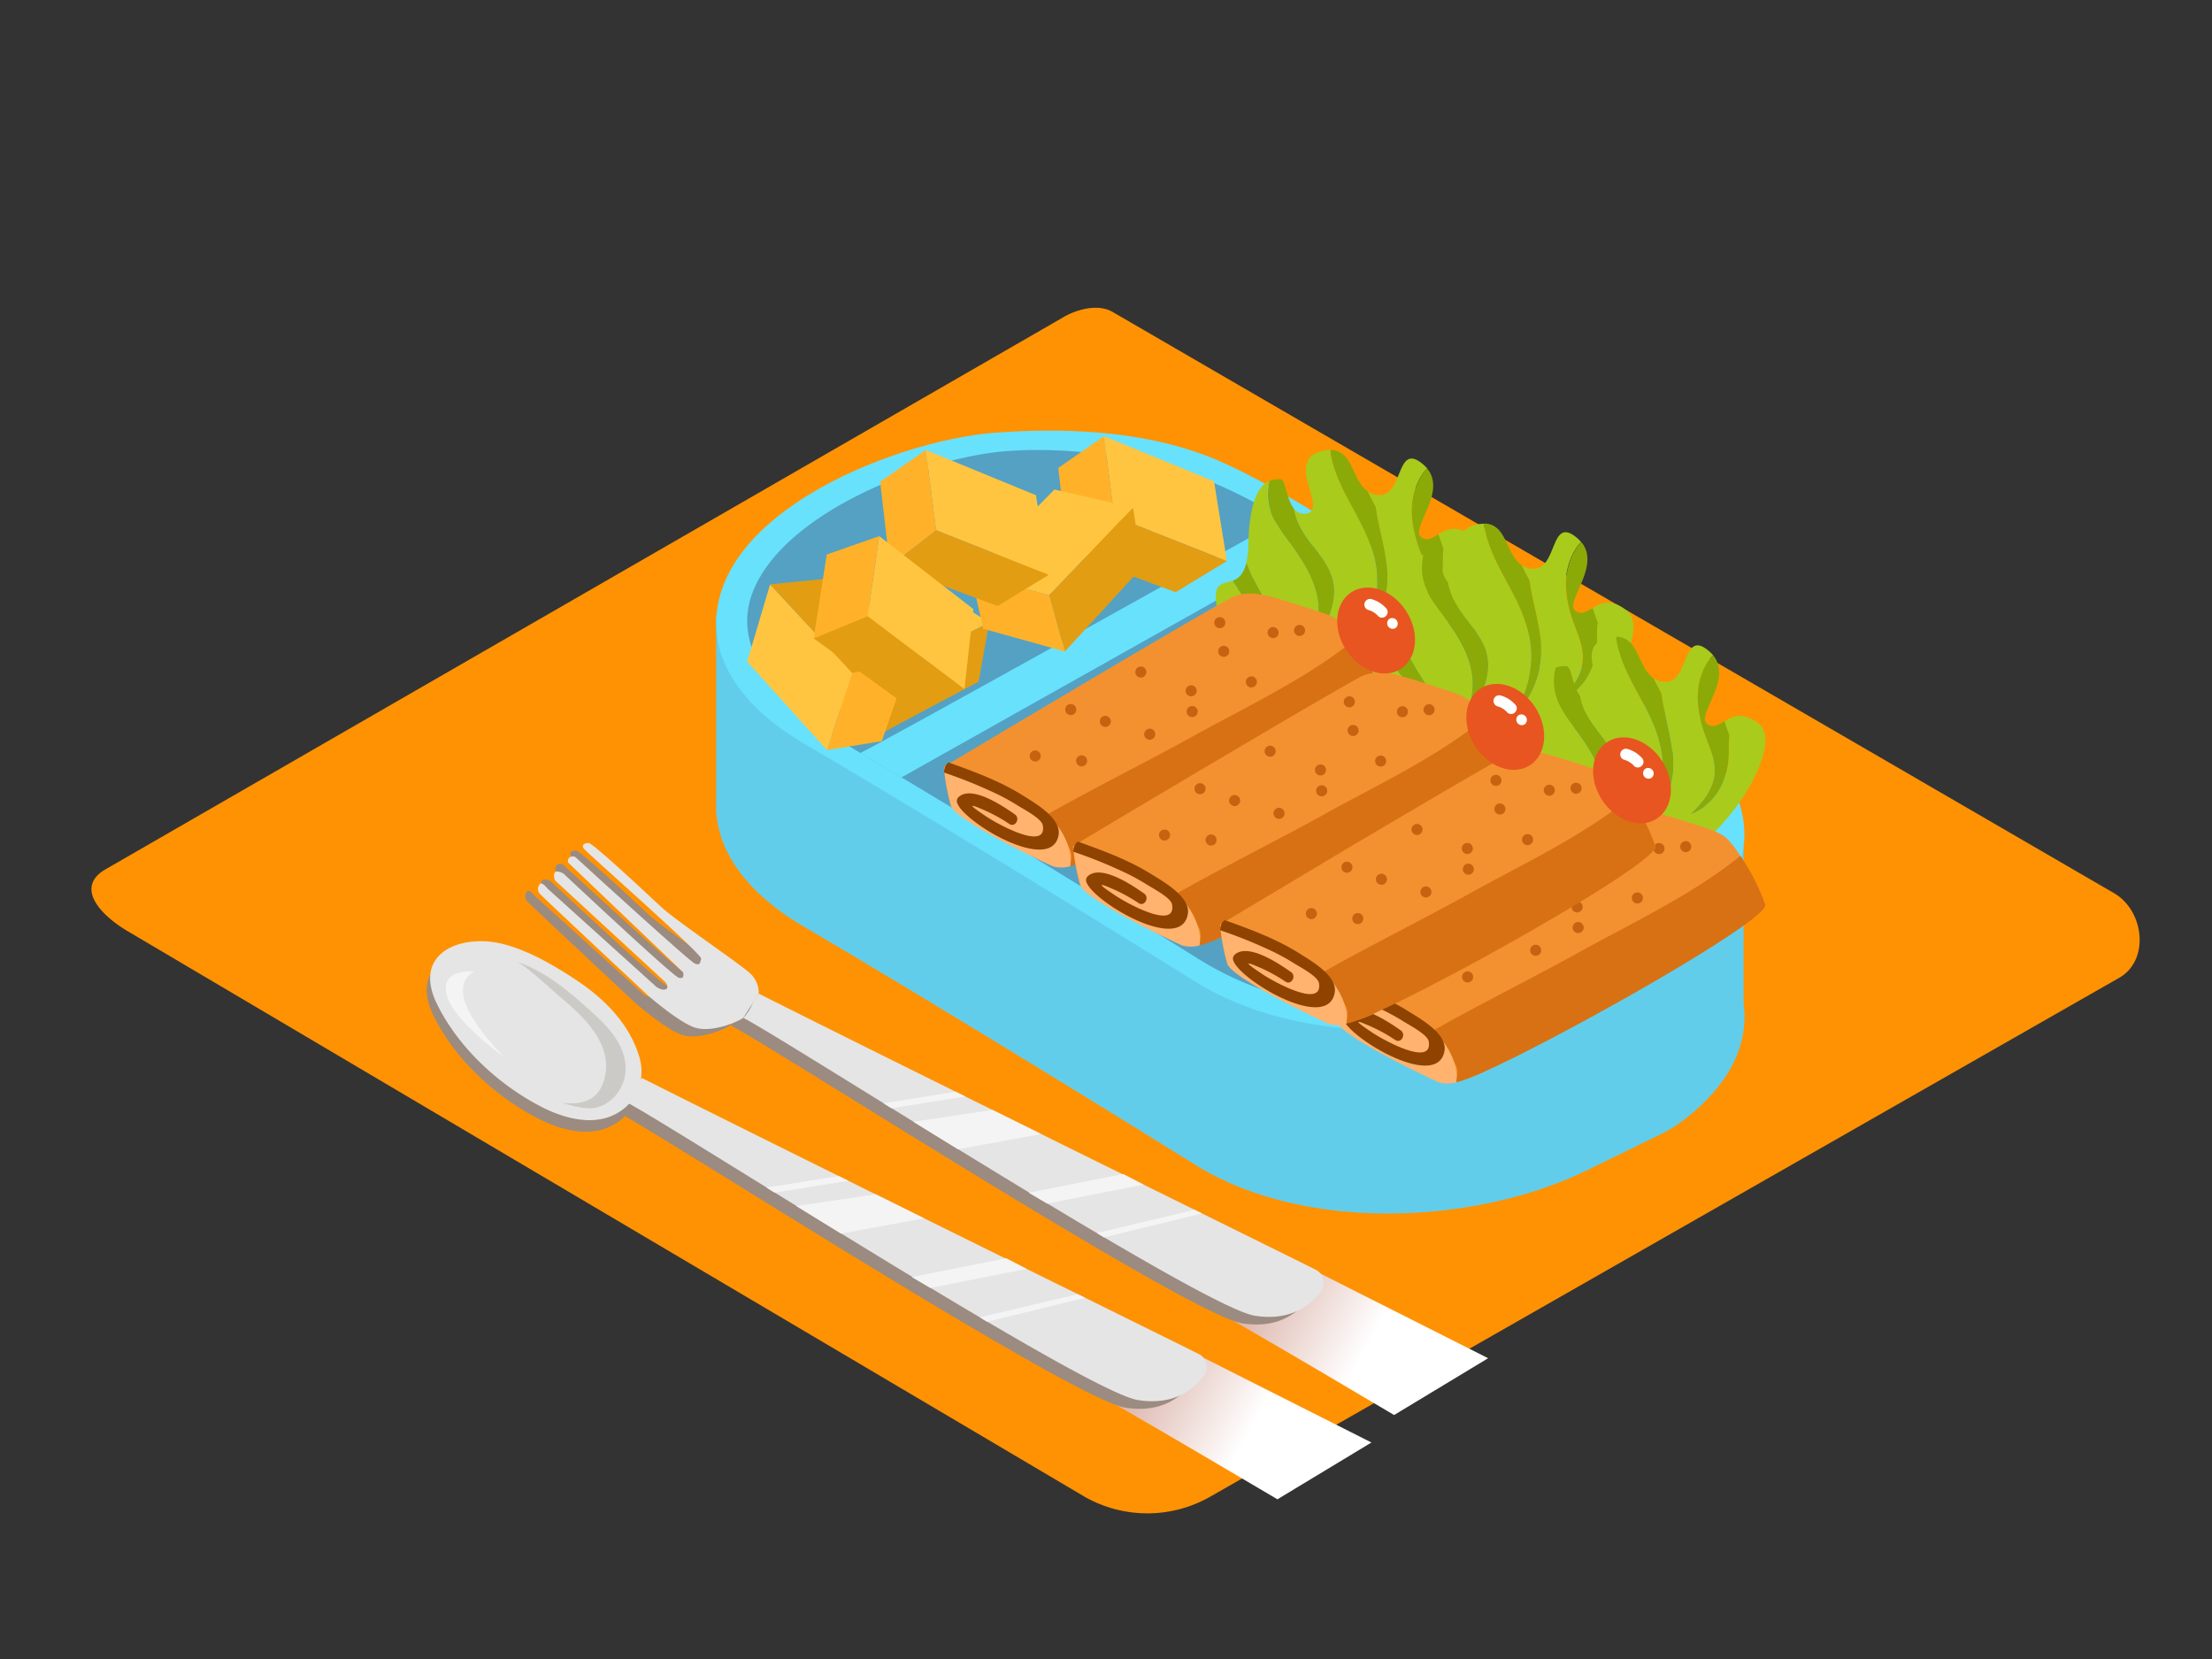 <svg xmlns="http://www.w3.org/2000/svg" xmlns:xlink="http://www.w3.org/1999/xlink" viewBox="0 0 400 300"><rect x="0" y="0" width="400" height="300" fill="#333333" stroke="none"/><defs><linearGradient id="linear-gradient" x1="315.86" y1="229.58" x2="291.07" y2="243.33" gradientTransform="matrix(-1, 0, 0, 1, 538.37, 0)" gradientUnits="userSpaceOnUse"><stop offset="0" stop-color="#d4a397"/><stop offset="1" stop-color="#fff"/></linearGradient><linearGradient id="linear-gradient-2" x1="337" y1="244.83" x2="312.22" y2="258.58" xlink:href="#linear-gradient"/></defs><title>PP</title><g style="isolation:isolate"><g id="Layer_2" data-name="Layer 2"><path d="M196.24,270.72,23.74,168.77c-5.49-3.08-10.2-8.15-4.85-11.46L192,57.53c2.6-1.61,6.54-2.66,9.18-1.13L382.27,161.5c5.49,3.19,6.48,12.1,1,15.29L219,270.56A22.94,22.94,0,0,1,196.24,270.72Z" fill="#ff9203"/><path d="M192.1,221.67l21-4.32,56,28.26-17,10.27C235.25,245.88,209.53,230.74,192.1,221.67Z" fill="url(#linear-gradient)" style="mix-blend-mode:multiply"/><path d="M134.92,181.05c30.46,15.32,92.53,45.81,100.69,49.91a2.64,2.64,0,0,1,1,3.92c-1.81,2.43-5.45,5.47-12,4.41-9.69-1.56-84.58-49.81-92.46-53.85C133.76,183.72,133.46,183,134.92,181.05Z" fill="#9b8b81"/><path d="M134.92,181.05a4.82,4.82,0,0,0-1.55-3.66c-1.73-1.65-13.44-9.54-16.13-12.05s-12.31-11.53-13.09-11.53-1.3.35-.87,1,21.5,19.16,21.24,19.94-.17,1.21-1.13.87-21.68-19.34-21.68-19.34-1.39-.43-1.3,1l20.81,19.86s.43,1.39-.78,1-20.81-18.73-20.81-18.73-1.13-.69-1.56-.26,0,1.47,0,1.47L118,178.95s.78,1,.09,1.3-1.7-.43-1.7-.43L96.69,162s-1-1.3-1.39-.78a1.32,1.32,0,0,0,0,1.73c.43.52,19.65,18.47,19.65,18.47s5.5,4.77,8.36,5.72,7.33-.79,8.78-1.74" fill="#9b8b81"/><path d="M137.2,179.68c30.46,15.32,92.53,45.81,100.69,49.91a2.64,2.64,0,0,1,1,3.92c-1.81,2.43-5.45,5.47-12,4.41-9.69-1.56-84.58-49.81-92.46-53.85C136,182.34,135.74,181.59,137.2,179.68Z" fill="#e5e5e5"/><path d="M137.2,179.68a4.82,4.82,0,0,0-1.55-3.66c-1.73-1.65-13.44-9.54-16.13-12.05s-12.31-11.53-13.09-11.53-1.3.35-.87,1,21.5,19.16,21.24,19.94-.17,1.21-1.13.87S104,154.94,104,154.94s-1.39-.43-1.3,1l20.81,19.86s.43,1.39-.78,1S101.93,158,101.93,158s-1.13-.69-1.56-.26,0,1.47,0,1.47l19.94,18.38s.78,1,.09,1.3-1.7-.43-1.7-.43L99,160.67s-1-1.3-1.39-.78a1.32,1.32,0,0,0,0,1.73c.43.52,19.65,18.47,19.65,18.47s5.5,4.77,8.36,5.72,7.33-.79,8.78-1.74" fill="#e5e5e5"/><polygon points="179.49 200.72 165.13 202.84 173.24 207.83 188.26 205.06 179.49 200.72" fill="#f4f4f4"/><polygon points="174.56 198.28 161.2 200.41 159.74 199.51 172.83 197.42 174.56 198.28" fill="#f4f4f4"/><polygon points="203.11 212.3 186.02 215.68 189.36 217.65 206.79 214.21 203.11 212.3" fill="#f4f4f4"/><polygon points="216.03 218.77 198.34 222.97 199.62 223.76 217.37 219.43 216.03 218.77" fill="#f4f4f4"/><path d="M315.29,181.57V153.3l-49.35-11.24c-3-1.71-6.07-3.39-9.13-5-11.9-6.39-22.92-14.39-35.21-20.06-12.61-5.82-27.66-6.61-41.41-5.63a79.66,79.66,0,0,0-23.28,5.89L129.51,111v36.18h.06c.67,8.64,7.69,15.61,15.56,20.24,26.82,15.76,63.23,38.36,71.1,43.26,19.71,12.26,50.61,10.74,70.62,1l13.89-6.79a18.43,18.43,0,0,0,2-1.15C306.42,201.27,316.87,193.31,315.29,181.57Z" fill="#68e1fd"/><path d="M315.29,181.57V153.3l-49.35-11.24c-3-1.71-6.07-3.39-9.13-5-11.9-6.39-22.92-14.39-35.21-20.06-12.61-5.82-27.66-6.61-41.41-5.63a79.66,79.66,0,0,0-23.28,5.89L129.51,111v36.18h.06c.67,8.64,7.69,15.61,15.56,20.24,26.82,15.76,63.23,38.36,71.1,43.26,19.71,12.26,50.61,10.74,70.62,1l13.89-6.79a18.43,18.43,0,0,0,2-1.15C306.42,201.27,316.87,193.31,315.29,181.57Z" fill="#3c537c" opacity="0.14"/><path d="M303.69,131c-15.59-9-31-18.57-46.88-27.08-11.9-6.39-22.92-14.39-35.21-20.06-12.61-5.82-27.66-6.61-41.41-5.63-15.77,1.12-43.52,11.46-49.48,27.91-4.47,12.34,4.26,22.19,14.42,28.16,26.82,15.76,63.23,38.36,71.1,43.26,19.71,12.26,50.61,10.74,70.62,1l13.89-6.79a18.44,18.44,0,0,0,2-1.15c4.94-3.24,22.28-16.62,5.64-35.73A18.62,18.62,0,0,0,303.69,131Z" fill="#68e1fd"/><path d="M296.3,131.14c-14.17-8.21-28.2-16.88-42.61-24.61-10.82-5.8-20.83-13.08-32-18.23-11.47-5.29-26.91-7.63-39.41-6.74-14.34,1-40.87,10.91-46.29,25.86-4.07,11.21,7,21.3,16.19,26.72,24.38,14.32,57.47,34.87,64.63,39.32,16.42,10.22,36.9,11.53,55.32,6.73,13.13-3.42,34-11,36.64-26.63,1.12-6.62-2-12.84-6.27-17.72A33.3,33.3,0,0,0,296.3,131.14Z" fill="#3c537c" opacity="0.45"/><path d="M155.57,136.14c.34.2,78-43.16,78-43.16l7,4L163,140.59Z" fill="#68e1fd"/><path d="M260.9,102.13c0,5.27-2.28,9.41-6.78,11.28,1.81-1.82,3.55-3.89,4.08-6.37.69-3.21-1-6.06-1.94-9-1.35-4.38-1.54-8.84,1.22-12.69a2.14,2.14,0,0,1,.63-.59,5.76,5.76,0,0,0-.72-.75c-5.18-4.48-3.39,6.36-8.52,5.48a3.93,3.93,0,0,1-1.58-.63c.47,1,1,1.9,1.45,2.85.46,3.31,1.46,6.54,1.93,10a16.66,16.66,0,0,1-5.24,14.85A19,19,0,0,0,248,99.08c-1.93-6-6.2-10.72-7.36-17a2.11,2.11,0,0,1,0-.71,6.27,6.27,0,0,0-1.69.21c-6.67,1.69,1.18,10.5-2.6,11.26A2.23,2.23,0,0,1,234,92a12,12,0,0,0,.41,1.63c1.3,3.82,4.58,6.3,6.12,9.91,2.33,5.45-1.86,10.11-2.75,15.33-.51-2.94.7-5.53.69-8.62,0-4.09-2.11-7.77-4.42-11-1.92-2.69-4.25-5.25-4.74-8.64a9.56,9.56,0,0,1,.24-3.66c-1.67.73-3.63,3.22-3.8,11.32a16.09,16.09,0,0,1-.38,3.44c2,5.4,5.75,10.6,9.16,14.65a2.08,2.08,0,0,1,.44.86c-2.87-2.25-5.9-4.3-8.3-7.08a41.58,41.58,0,0,1-3.8-5.13c-2.06.79-4.17,0-2.28,7.08,3.17,11.86,16,14.34,16,14.34,20.19.51,35-24.87,29.93-29.19-3-2.56-4.89-1.54-6.45-.61.28.88.59,1.76.9,2.64C260.94,100.18,260.91,101.12,260.9,102.13Z" fill="#a9cb1c"/><path d="M234.05,99.27c2.31,3.23,4.4,6.92,4.42,11,0,3.09-1.2,5.68-.69,8.62.89-5.21,5.08-9.88,2.75-15.33-1.54-3.61-4.83-6.1-6.12-9.91A12,12,0,0,1,234,92c-1.41-1.69-1.5-5.26-2.4-5.32a4.06,4.06,0,0,0-2,.27,9.56,9.56,0,0,0-.24,3.66C229.8,94,232.13,96.58,234.05,99.27Z" fill="#8baa07"/><path d="M248,99.08a19,19,0,0,1-2.54,17.46,16.66,16.66,0,0,0,5.24-14.85c-.47-3.44-1.47-6.67-1.93-10-.49-.95-1-1.89-1.45-2.85-2.88-2-2.61-7.38-6.68-7.48a2.11,2.11,0,0,0,0,.71C241.77,88.36,246,93.11,248,99.08Z" fill="#8baa07"/><path d="M257.11,97.23c-2.38-1.49,4.61-8,1-12.47a2.14,2.14,0,0,0-.63.59c-2.75,3.86-2.57,8.31-1.22,12.69.91,2.94,2.63,5.79,1.94,9-.53,2.48-2.28,4.56-4.08,6.37,4.5-1.88,6.74-6,6.78-11.28,0-1,0-1.95.13-2.85-.31-.88-.63-1.76-.9-2.64C259.05,97.27,258.14,97.87,257.11,97.23Z" fill="#8baa07"/><path d="M235,117.23a2.08,2.08,0,0,0-.44-.86c-3.41-4.05-7.19-9.24-9.16-14.65-.52,2.16-1.5,2.92-2.5,3.3a41.58,41.58,0,0,0,3.8,5.13C229.07,112.93,232.1,115,235,117.23Z" fill="#8baa07"/><path d="M288.75,115.45c0,5.27-2.28,9.41-6.78,11.28,1.81-1.82,3.55-3.89,4.08-6.37.69-3.21-1-6.06-1.94-9-1.35-4.38-1.54-8.84,1.22-12.69a2.14,2.14,0,0,1,.63-.59,5.76,5.76,0,0,0-.72-.75c-5.18-4.48-3.39,6.36-8.52,5.48a3.93,3.93,0,0,1-1.58-.63c.47,1,1,1.9,1.45,2.85.46,3.31,1.46,6.54,1.93,10a16.66,16.66,0,0,1-5.24,14.85,19,19,0,0,0,2.54-17.46c-1.93-6-6.2-10.72-7.36-17a2.11,2.11,0,0,1,0-.71,6.27,6.27,0,0,0-1.69.21c-6.67,1.69,1.18,10.5-2.6,11.26a2.23,2.23,0,0,1-2.32-.82,12,12,0,0,0,.41,1.63c1.3,3.82,4.58,6.3,6.12,9.91,2.33,5.45-1.86,10.11-2.75,15.33-.51-2.94.7-5.53.69-8.62,0-4.09-2.11-7.77-4.42-11-1.92-2.69-4.25-5.25-4.74-8.64a9.56,9.56,0,0,1,.24-3.66c-1.67.73-3.63,3.22-3.8,11.32a16.09,16.09,0,0,1-.38,3.44c2,5.4,5.75,10.6,9.16,14.65a2.08,2.08,0,0,1,.44.86c-2.87-2.25-5.9-4.3-8.3-7.08a41.58,41.58,0,0,1-3.8-5.13c-2.06.79-4.17,0-2.28,7.08,3.17,11.86,16,14.34,16,14.34,20.19.51,35-24.87,29.93-29.19-3-2.56-4.89-1.54-6.45-.61.28.88.59,1.76.9,2.64C288.79,113.5,288.76,114.45,288.75,115.45Z" fill="#a9cb1c"/><path d="M261.9,112.59c2.31,3.23,4.4,6.92,4.42,11,0,3.09-1.2,5.68-.69,8.62.89-5.21,5.08-9.88,2.75-15.33-1.54-3.61-4.83-6.1-6.12-9.91a12,12,0,0,1-.41-1.63c-1.41-1.69-1.5-5.26-2.4-5.32a4.06,4.06,0,0,0-2,.27,9.56,9.56,0,0,0-.24,3.66C257.66,107.35,260,109.91,261.9,112.59Z" fill="#8baa07"/><path d="M275.81,112.4a19,19,0,0,1-2.54,17.46A16.66,16.66,0,0,0,278.51,115c-.47-3.44-1.47-6.67-1.93-10-.49-.95-1-1.89-1.45-2.85-2.88-2-2.61-7.38-6.68-7.48a2.11,2.11,0,0,0,0,.71C269.62,101.69,273.88,106.44,275.81,112.4Z" fill="#8baa07"/><path d="M285,110.55c-2.38-1.49,4.61-8,1-12.47a2.14,2.14,0,0,0-.63.59c-2.75,3.86-2.57,8.31-1.22,12.69.91,2.94,2.63,5.79,1.94,9-.53,2.48-2.28,4.56-4.08,6.37,4.5-1.88,6.74-6,6.78-11.28,0-1,0-1.95.13-2.85-.31-.88-.63-1.76-.9-2.64C286.9,110.6,286,111.2,285,110.55Z" fill="#8baa07"/><path d="M262.82,130.56a2.08,2.08,0,0,0-.44-.86c-3.41-4.05-7.19-9.24-9.16-14.65-.52,2.16-1.5,2.92-2.5,3.3a41.58,41.58,0,0,0,3.8,5.13C256.92,126.26,260,128.31,262.82,130.56Z" fill="#8baa07"/><path d="M312.61,135.91c0,5.27-2.28,9.41-6.78,11.28,1.81-1.82,3.55-3.89,4.08-6.37.69-3.21-1-6.06-1.94-9-1.35-4.38-1.54-8.84,1.22-12.69a2.14,2.14,0,0,1,.63-.59,5.76,5.76,0,0,0-.72-.75c-5.18-4.48-3.39,6.36-8.52,5.48a3.93,3.93,0,0,1-1.58-.63c.47,1,1,1.9,1.45,2.85.46,3.31,1.46,6.54,1.93,10a16.66,16.66,0,0,1-5.24,14.85,19,19,0,0,0,2.54-17.46c-1.93-6-6.2-10.72-7.36-17a2.11,2.11,0,0,1,0-.71,6.27,6.27,0,0,0-1.69.21c-6.67,1.69,1.18,10.5-2.6,11.26a2.23,2.23,0,0,1-2.32-.82,12,12,0,0,0,.41,1.63c1.3,3.82,4.58,6.3,6.12,9.91,2.33,5.45-1.86,10.11-2.75,15.33-.51-2.94.7-5.53.69-8.62,0-4.09-2.11-7.77-4.42-11-1.92-2.69-4.25-5.25-4.74-8.64a9.56,9.56,0,0,1,.24-3.66c-1.67.73-3.63,3.22-3.8,11.32a16.09,16.09,0,0,1-.38,3.44c2,5.4,5.75,10.6,9.16,14.65a2.08,2.08,0,0,1,.44.86c-2.87-2.25-5.9-4.3-8.3-7.08a41.58,41.58,0,0,1-3.8-5.13c-2.06.79-4.17,0-2.28,7.08,3.17,11.86,16,14.34,16,14.34,20.19.51,35-24.87,29.93-29.19-3-2.56-4.89-1.54-6.45-.61.28.88.59,1.76.9,2.64C312.65,134,312.62,134.91,312.61,135.91Z" fill="#a9cb1c"/><path d="M285.76,133.05c2.31,3.23,4.4,6.92,4.42,11,0,3.09-1.2,5.68-.69,8.62.89-5.21,5.08-9.88,2.75-15.33-1.54-3.61-4.83-6.1-6.12-9.91a12,12,0,0,1-.41-1.63c-1.41-1.69-1.5-5.26-2.4-5.32a4.06,4.06,0,0,0-2,.27,9.56,9.56,0,0,0-.24,3.66C281.52,127.8,283.85,130.36,285.76,133.05Z" fill="#8baa07"/><path d="M299.67,132.86a19,19,0,0,1-2.54,17.46,16.66,16.66,0,0,0,5.24-14.85c-.47-3.44-1.47-6.67-1.93-10-.49-.95-1-1.89-1.45-2.85-2.88-2-2.61-7.38-6.68-7.48a2.11,2.11,0,0,0,0,.71C293.48,122.14,297.74,126.9,299.67,132.86Z" fill="#8baa07"/><path d="M308.82,131c-2.38-1.49,4.61-8,1-12.47a2.14,2.14,0,0,0-.63.59c-2.75,3.86-2.57,8.31-1.22,12.69.91,2.94,2.63,5.79,1.94,9-.53,2.48-2.28,4.56-4.08,6.37,4.5-1.88,6.74-6,6.78-11.28,0-1,0-1.95.13-2.85-.31-.88-.63-1.76-.9-2.64C310.76,131.06,309.85,131.66,308.82,131Z" fill="#8baa07"/><path d="M286.68,151a2.08,2.08,0,0,0-.44-.86c-3.41-4.05-7.19-9.24-9.16-14.65-.52,2.16-1.5,2.92-2.5,3.3a41.58,41.58,0,0,0,3.8,5.13C280.78,146.72,283.81,148.77,286.68,151Z" fill="#8baa07"/><path d="M319.21,163.59c-1-3.2-4.58-9.61-6.83-11.85-1.42-1.41-4-2-5.79-2.61-2.37-.79-4.78-1.56-7.2-2.21s-5-.88-7.3.41q-2.09,1.17-4.15,2.36-5.76,3.31-11.49,6.69-6.67,3.92-13.33,7.87l-12.3,7.3-8.38,5-2,1.19a38.25,38.25,0,0,0,1.27,6.89c.89,2.65,16.5,10.06,18.41,10.9s7.5-1.06,9.25-2.33S320.17,166.79,319.21,163.59Z" fill="#f39130"/><path d="M319.21,163.59a38.15,38.15,0,0,0-4.49-8.83c-8.59,7-19.72,12.19-29.25,17.48-7.68,4.27-19.14,10-26.77,14.39,2.15,1,3,3.52,4.26,5.45.92,1.37.52,2.45.35,3.62C269.45,194.81,320.15,166.73,319.21,163.59Z" fill="#d87113"/><path d="M255.79,183.89c-2.11-.93-4.34-1.58-6.45-2.52a62.65,62.65,0,0,0-8.62-3.54l-.05,0-.16.1a38.25,38.25,0,0,0,1.27,6.89c.89,2.65,16.5,10.06,18.41,10.9a5.88,5.88,0,0,0,3.12,0C264.07,191.1,259.54,185.55,255.79,183.89Z" fill="#ffb36e"/><path d="M254.78,182.93c-4.17-2.63-8.86-4.34-13.48-6a2.2,2.2,0,0,0-.79,1.84,87.33,87.33,0,0,1,10,4.09c1.1.56,2.18,1.15,3.22,1.81s4.41,2.4,4.62,3.62c.86,4.92-8.73-.53-10.31-1.64-.78-.54-4.31-2.82-1.05-1.42a29.53,29.53,0,0,1,5.3,2.82c1.06.73,2.06-1,1-1.73-2-1.4-7.76-5.37-10.19-3.11a1,1,0,0,0-.16,1.21c1.53,3.59,16.9,12.68,18.25,5.72C261.85,187,256.9,184.27,254.78,182.93Z" fill="#8e4300"/><path d="M291.09,155.84a1,1,0,0,0,0,2A1,1,0,0,0,291.09,155.84Z" fill="#c66310"/><path d="M269.67,168.52a1,1,0,0,0,0,2A1,1,0,0,0,269.67,168.52Z" fill="#c66310"/><path d="M257,174.77a1,1,0,0,0,0,2A1,1,0,0,0,257,174.77Z" fill="#c66310"/><path d="M276.1,159.59a1,1,0,0,0,0,2A1,1,0,0,0,276.1,159.59Z" fill="#c66310"/><path d="M277.7,170.84a1,1,0,0,0,0,2A1,1,0,0,0,277.7,170.84Z" fill="#c66310"/><path d="M265.39,175.66a1,1,0,0,0,0,2A1,1,0,0,0,265.39,175.66Z" fill="#c66310"/><path d="M263.43,166.38a1,1,0,0,0,0,2A1,1,0,0,0,263.43,166.38Z" fill="#c66310"/><path d="M285.2,163a1,1,0,0,0,0,2A1,1,0,0,0,285.2,163Z" fill="#c66310"/><path d="M290.38,150.67a1,1,0,0,0,0,2A1,1,0,0,0,290.38,150.67Z" fill="#c66310"/><path d="M304.84,152.1a1,1,0,0,0,0,2A1,1,0,0,0,304.84,152.1Z" fill="#c66310"/><path d="M296.09,161.38a1,1,0,0,0,0,2A1,1,0,0,0,296.09,161.38Z" fill="#c66310"/><path d="M285.38,166.73a1,1,0,0,0,0,2A1,1,0,0,0,285.38,166.73Z" fill="#c66310"/><path d="M300,152.45a1,1,0,0,0,0,2A1,1,0,0,0,300,152.45Z" fill="#c66310"/><path d="M249.41,124.52c-1-3.2-4.58-9.61-6.83-11.85-1.42-1.41-4-2-5.79-2.61-2.37-.79-4.78-1.56-7.2-2.21s-5-.88-7.3.41q-2.09,1.17-4.15,2.36-5.76,3.31-11.49,6.69-6.67,3.92-13.33,7.87l-12.3,7.3-8.38,5-2,1.19a38.25,38.25,0,0,0,1.27,6.89c.89,2.65,16.5,10.06,18.41,10.9s7.5-1.06,9.25-2.33S250.37,127.73,249.41,124.52Z" fill="#f39130"/><path d="M249.41,124.52a38.15,38.15,0,0,0-4.49-8.83c-8.59,7-19.72,12.19-29.25,17.48-7.68,4.27-19.14,10-26.77,14.39,2.15,1,3,3.52,4.26,5.45.92,1.37.52,2.45.35,3.62C199.66,155.74,250.36,127.67,249.41,124.52Z" fill="#d87113"/><path d="M186,144.83c-2.11-.93-4.34-1.58-6.45-2.52a62.65,62.65,0,0,0-8.62-3.54l-.05,0-.16.1a38.25,38.25,0,0,0,1.27,6.89c.89,2.65,16.5,10.06,18.41,10.9a5.88,5.88,0,0,0,3.12,0C194.28,152,189.74,146.49,186,144.83Z" fill="#ffb36e"/><path d="M185,143.87c-4.17-2.63-8.86-4.34-13.48-6a2.2,2.2,0,0,0-.79,1.84,87.33,87.33,0,0,1,10,4.09c1.1.56,2.18,1.15,3.22,1.81s4.41,2.4,4.62,3.62c.86,4.92-8.73-.53-10.31-1.64-.78-.54-4.31-2.82-1.05-1.42a29.53,29.53,0,0,1,5.3,2.82c1.06.73,2.06-1,1-1.73-2-1.4-7.76-5.37-10.19-3.11a1,1,0,0,0-.16,1.21c1.53,3.59,16.9,12.68,18.25,5.72C192.05,148,187.1,145.2,185,143.87Z" fill="#8e4300"/><path d="M221.29,116.78a1,1,0,0,0,0,2A1,1,0,0,0,221.29,116.78Z" fill="#c66310"/><path d="M199.88,129.45a1,1,0,0,0,0,2A1,1,0,0,0,199.88,129.45Z" fill="#c66310"/><path d="M187.2,135.7a1,1,0,0,0,0,2A1,1,0,0,0,187.2,135.7Z" fill="#c66310"/><path d="M206.3,120.53a1,1,0,0,0,0,2A1,1,0,0,0,206.3,120.53Z" fill="#c66310"/><path d="M207.91,131.77a1,1,0,0,0,0,2A1,1,0,0,0,207.91,131.77Z" fill="#c66310"/><path d="M195.59,136.59a1,1,0,0,0,0,2A1,1,0,0,0,195.59,136.59Z" fill="#c66310"/><path d="M193.63,127.31a1,1,0,0,0,0,2A1,1,0,0,0,193.63,127.31Z" fill="#c66310"/><path d="M215.4,123.92a1,1,0,0,0,0,2A1,1,0,0,0,215.4,123.92Z" fill="#c66310"/><path d="M220.58,111.6a1,1,0,0,0,0,2A1,1,0,0,0,220.58,111.6Z" fill="#c66310"/><path d="M235,113a1,1,0,0,0,0,2A1,1,0,0,0,235,113Z" fill="#c66310"/><path d="M226.29,122.31a1,1,0,0,0,0,2A1,1,0,0,0,226.29,122.31Z" fill="#c66310"/><path d="M215.58,127.67a1,1,0,0,0,0,2A1,1,0,0,0,215.58,127.67Z" fill="#c66310"/><path d="M230.22,113.39a1,1,0,0,0,0,2A1,1,0,0,0,230.22,113.39Z" fill="#c66310"/><path d="M272.8,138.83c-1-3.2-4.58-9.61-6.83-11.85-1.42-1.41-4-2-5.79-2.61-2.37-.79-4.78-1.56-7.2-2.21s-5-.88-7.3.41q-2.09,1.17-4.15,2.36-5.76,3.31-11.49,6.69-6.67,3.92-13.33,7.87l-12.3,7.3-8.38,5L194,153a38.25,38.25,0,0,0,1.27,6.89c.89,2.65,16.5,10.06,18.41,10.9s7.5-1.06,9.25-2.33S273.76,142,272.8,138.83Z" fill="#f39130"/><path d="M272.8,138.83A38.15,38.15,0,0,0,268.3,130c-8.59,7-19.72,12.19-29.25,17.48-7.68,4.27-19.14,10-26.77,14.39,2.15,1,3,3.52,4.26,5.45.92,1.37.52,2.45.35,3.62C223,170.05,273.74,142,272.8,138.83Z" fill="#d87113"/><path d="M209.38,159.14c-2.11-.93-4.34-1.58-6.45-2.52a62.65,62.65,0,0,0-8.62-3.54l-.05,0-.16.1a38.25,38.25,0,0,0,1.27,6.89c.89,2.65,16.5,10.06,18.41,10.9a5.88,5.88,0,0,0,3.12,0C217.66,166.34,213.12,160.79,209.38,159.14Z" fill="#ffb36e"/><path d="M208.37,158.18c-4.17-2.63-8.86-4.34-13.48-6a2.2,2.2,0,0,0-.79,1.84,87.33,87.33,0,0,1,10,4.09c1.1.56,2.18,1.15,3.22,1.81s4.41,2.4,4.62,3.62c.86,4.92-8.73-.53-10.31-1.64-.78-.54-4.31-2.82-1.05-1.42a29.53,29.53,0,0,1,5.3,2.82c1.06.73,2.06-1,1-1.73-2-1.4-7.76-5.37-10.19-3.11a1,1,0,0,0-.16,1.21c1.53,3.59,16.9,12.68,18.25,5.72C215.44,162.27,210.48,159.51,208.37,158.18Z" fill="#8e4300"/><path d="M244.68,131.09a1,1,0,0,0,0,2A1,1,0,0,0,244.68,131.09Z" fill="#c66310"/><path d="M223.26,143.76a1,1,0,0,0,0,2A1,1,0,0,0,223.26,143.76Z" fill="#c66310"/><path d="M210.58,150a1,1,0,0,0,0,2A1,1,0,0,0,210.58,150Z" fill="#c66310"/><path d="M229.68,134.84a1,1,0,0,0,0,2A1,1,0,0,0,229.68,134.84Z" fill="#c66310"/><path d="M231.29,146.08a1,1,0,0,0,0,2A1,1,0,0,0,231.29,146.08Z" fill="#c66310"/><path d="M219,150.9a1,1,0,0,0,0,2A1,1,0,0,0,219,150.9Z" fill="#c66310"/><path d="M217,141.62a1,1,0,0,0,0,2A1,1,0,0,0,217,141.62Z" fill="#c66310"/><path d="M238.79,138.23a1,1,0,0,0,0,2A1,1,0,0,0,238.79,138.23Z" fill="#c66310"/><path d="M244,125.91a1,1,0,0,0,0,2A1,1,0,0,0,244,125.91Z" fill="#c66310"/><path d="M258.42,127.34a1,1,0,0,0,0,2A1,1,0,0,0,258.42,127.34Z" fill="#c66310"/><path d="M249.67,136.62a1,1,0,0,0,0,2A1,1,0,0,0,249.67,136.62Z" fill="#c66310"/><path d="M239,142a1,1,0,0,0,0,2A1,1,0,0,0,239,142Z" fill="#c66310"/><path d="M253.6,127.7a1,1,0,0,0,0,2A1,1,0,0,0,253.6,127.7Z" fill="#c66310"/><path d="M299.35,153c-1-3.2-4.58-9.61-6.83-11.85-1.42-1.41-4-2-5.79-2.61-2.37-.79-4.78-1.56-7.2-2.21s-5-.88-7.3.41q-2.09,1.17-4.15,2.36-5.76,3.31-11.49,6.69-6.67,3.92-13.33,7.87L231,161l-8.38,5-2,1.19a38.25,38.25,0,0,0,1.27,6.89c.89,2.65,16.5,10.06,18.41,10.9s7.5-1.06,9.25-2.33S300.31,156.24,299.35,153Z" fill="#f39130"/><path d="M299.35,153a38.15,38.15,0,0,0-4.49-8.83c-8.59,7-19.72,12.19-29.25,17.48-7.68,4.27-19.14,10-26.77,14.39,2.15,1,3,3.52,4.26,5.45.92,1.37.52,2.45.35,3.62C249.6,184.26,300.29,156.18,299.35,153Z" fill="#d87113"/><path d="M235.94,173.34c-2.11-.93-4.34-1.58-6.45-2.52a62.65,62.65,0,0,0-8.62-3.54l-.05,0-.16.1a38.25,38.25,0,0,0,1.27,6.89c.89,2.65,16.5,10.06,18.41,10.9a5.88,5.88,0,0,0,3.12,0C244.22,180.55,239.68,175,235.94,173.34Z" fill="#ffb36e"/><path d="M234.93,172.38c-4.17-2.63-8.86-4.34-13.48-6a2.2,2.2,0,0,0-.79,1.84,87.33,87.33,0,0,1,10,4.09c1.1.56,2.18,1.15,3.22,1.81s4.41,2.4,4.62,3.62c.86,4.92-8.73-.53-10.31-1.64-.78-.54-4.31-2.82-1.05-1.42a29.53,29.53,0,0,1,5.3,2.82c1.06.73,2.06-1,1-1.73-2-1.4-7.76-5.37-10.19-3.11a1,1,0,0,0-.16,1.21c1.53,3.59,16.9,12.68,18.25,5.72C242,176.47,237,173.71,234.93,172.38Z" fill="#8e4300"/><path d="M271.23,145.29a1,1,0,0,0,0,2A1,1,0,0,0,271.23,145.29Z" fill="#c66310"/><path d="M249.81,158a1,1,0,0,0,0,2A1,1,0,0,0,249.81,158Z" fill="#c66310"/><path d="M237.14,164.21a1,1,0,0,0,0,2A1,1,0,0,0,237.14,164.21Z" fill="#c66310"/><path d="M256.24,149a1,1,0,0,0,0,2A1,1,0,0,0,256.24,149Z" fill="#c66310"/><path d="M257.85,160.29a1,1,0,0,0,0,2A1,1,0,0,0,257.85,160.29Z" fill="#c66310"/><path d="M245.53,165.11a1,1,0,0,0,0,2A1,1,0,0,0,245.53,165.11Z" fill="#c66310"/><path d="M243.57,155.82a1,1,0,0,0,0,2A1,1,0,0,0,243.57,155.82Z" fill="#c66310"/><path d="M265.34,152.43a1,1,0,0,0,0,2A1,1,0,0,0,265.34,152.43Z" fill="#c66310"/><path d="M270.52,140.12a1,1,0,0,0,0,2A1,1,0,0,0,270.52,140.12Z" fill="#c66310"/><path d="M285,141.54a1,1,0,0,0,0,2A1,1,0,0,0,285,141.54Z" fill="#c66310"/><path d="M276.23,150.83a1,1,0,0,0,0,2A1,1,0,0,0,276.23,150.83Z" fill="#c66310"/><path d="M265.52,156.18a1,1,0,0,0,0,2A1,1,0,0,0,265.52,156.18Z" fill="#c66310"/><path d="M280.16,141.9a1,1,0,0,0,0,2A1,1,0,0,0,280.16,141.9Z" fill="#c66310"/><ellipse cx="248.85" cy="114.03" rx="6.47" ry="8.25" transform="translate(-22.16 152.55) rotate(-32.71)" fill="#e85521"/><path d="M250.58,109.91a5.54,5.54,0,0,0-2.62-1.58,1,1,0,1,0-.43,2,3.64,3.64,0,0,1,1.71,1.11,1,1,0,0,0,1.41-.08A1,1,0,0,0,250.58,109.91Z" fill="#fff"/><path d="M251.26,111.9a1,1,0,0,0,1.08,1.68A1,1,0,0,0,251.26,111.9Z" fill="#fff"/><ellipse cx="272.2" cy="131.45" rx="6.47" ry="8.25" transform="translate(-27.87 167.93) rotate(-32.71)" fill="#e85521"/><path d="M273.93,127.33a5.54,5.54,0,0,0-2.62-1.58,1,1,0,1,0-.43,2,3.64,3.64,0,0,1,1.71,1.11,1,1,0,0,0,1.41-.08A1,1,0,0,0,273.93,127.33Z" fill="#fff"/><path d="M274.61,129.32a1,1,0,0,0,1.08,1.68A1,1,0,0,0,274.61,129.32Z" fill="#fff"/><ellipse cx="295.12" cy="141.12" rx="6.47" ry="8.25" transform="translate(-29.46 181.85) rotate(-32.71)" fill="#e85521"/><path d="M296.85,137a5.54,5.54,0,0,0-2.62-1.58,1,1,0,1,0-.43,2,3.64,3.64,0,0,1,1.71,1.11,1,1,0,0,0,1.41-.08A1,1,0,0,0,296.85,137Z" fill="#fff"/><path d="M297.54,139a1,1,0,0,0,1.08,1.68A1,1,0,0,0,297.54,139Z" fill="#fff"/><polygon points="147.24 114.26 166.56 104.77 178.88 112.58 159.34 122.49 147.24 114.26" fill="#ffc540"/><polygon points="178.88 112.58 176.97 123.25 158.64 133.02 159.34 122.49 178.88 112.58" fill="#e29d13"/><polygon points="147.24 114.26 146.06 124.25 158.64 133.02 159.34 122.49 147.24 114.26" fill="#ffb229"/><polygon points="199.63 78.87 219.54 87.05 221.86 101.45 201.49 93.4 199.63 78.87" fill="#ffc540"/><polygon points="221.86 101.45 212.6 107.09 193.13 99.85 201.49 93.4 221.86 101.45" fill="#e29d13"/><polygon points="199.63 78.87 191.37 84.62 193.13 99.85 201.49 93.4 199.63 78.87" fill="#ffb229"/><polygon points="175.59 103.88 190.67 88.52 204.88 91.81 189.74 107.64 175.59 103.88" fill="#ffc540"/><polygon points="204.88 91.81 206.61 102.51 192.56 117.81 189.74 107.64 204.88 91.81" fill="#e29d13"/><polygon points="175.59 103.88 177.79 113.7 192.56 117.81 189.74 107.64 175.59 103.88" fill="#ffb229"/><polygon points="167.42 81.37 187.33 89.55 189.65 103.95 169.27 95.89 167.42 81.37" fill="#ffc540"/><polygon points="189.65 103.95 180.39 109.59 160.92 102.35 169.27 95.89 189.65 103.95" fill="#e29d13"/><polygon points="167.42 81.37 159.16 87.12 160.92 102.35 169.27 95.89 167.42 81.37" fill="#ffb229"/><polygon points="149.53 135.63 135.11 119.64 139.26 105.66 154.14 121.73 149.53 135.63" fill="#ffc540"/><polygon points="139.26 105.66 150.05 104.58 164.46 119.53 154.14 121.73 139.26 105.66" fill="#e29d13"/><polygon points="149.53 135.63 159.46 134.03 164.46 119.53 154.14 121.73 149.53 135.63" fill="#ffb229"/><polygon points="158.99 96.95 176.01 110.14 174.4 124.64 156.91 111.44 158.99 96.95" fill="#ffc540"/><polygon points="174.4 124.64 163.97 127.61 147.14 115.44 156.91 111.44 174.4 124.64" fill="#e29d13"/><polygon points="158.99 96.95 149.5 100.28 147.14 115.44 156.91 111.44 158.99 96.95" fill="#ffb229"/><path d="M171,236.91l21-4.32,56,28.26-17,10.27C214.11,261.13,188.38,246,171,236.91Z" fill="url(#linear-gradient-2)" style="mix-blend-mode:multiply"/><path d="M113.78,196.3c30.46,15.32,92.53,45.81,100.69,49.91a2.64,2.64,0,0,1,1,3.92c-1.81,2.43-5.45,5.47-12,4.41-9.69-1.56-84.58-49.81-92.46-53.85C112.62,199,112.31,198.22,113.78,196.3Z" fill="#9b8b81"/><path d="M115.32,197a9.24,9.24,0,0,0-.36-3.91c-1.85-6-6.38-10.48-11.48-13.84-3.89-2.56-8.17-5.08-12.76-6.35-7.63-2.11-16.92,1.29-12.36,10.7,3.84,7.92,11.3,14.79,19.12,18.75,4.75,2.4,10.87,3.74,15.16-.18A8.39,8.39,0,0,0,115.32,197Z" fill="#9b8b81"/><path d="M116.06,194.93c30.46,15.32,92.53,45.81,100.69,49.91a2.64,2.64,0,0,1,1,3.92c-1.81,2.43-5.45,5.47-12,4.41-9.69-1.56-84.58-49.81-92.46-53.85C114.9,197.59,114.6,196.84,116.06,194.93Z" fill="#e5e5e5"/><path d="M115.93,194.9a9.24,9.24,0,0,0-.36-3.91c-1.85-6-6.38-10.48-11.48-13.84-3.89-2.56-8.17-5.08-12.76-6.35C83.7,168.7,74.41,172.1,79,181.51c3.84,7.92,11.3,14.79,19.12,18.75,4.75,2.4,10.87,3.74,15.16-.18A8.39,8.39,0,0,0,115.93,194.9Z" fill="#e5e5e5"/><polygon points="158.34 215.97 143.98 218.09 152.09 223.08 167.11 220.31 158.34 215.97" fill="#f4f4f4"/><polygon points="153.41 213.53 140.06 215.66 138.59 214.75 151.68 212.67 153.41 213.53" fill="#f4f4f4"/><polygon points="181.97 227.54 164.87 230.93 168.22 232.9 185.65 229.46 181.97 227.54" fill="#f4f4f4"/><polygon points="194.88 234.02 177.2 238.22 178.47 239.01 196.22 234.68 194.88 234.02" fill="#f4f4f4"/><path d="M107.38,183.34c-4-3.65-8.47-7.57-13.76-9.38,2.81,1.81,5.3,4.32,7.75,6.38,4.1,3.45,9.15,8.1,8.08,14.07-.8,4.44-4.07,5.5-7.72,5a17.67,17.67,0,0,0,4.48,1c3.89.23,7-3.54,6.92-7.24C113.08,189.15,110.21,185.9,107.38,183.34Z" fill="#cccac6"/><path d="M85.8,175.68c-.39.16-3.14,1.49-1.65,5.73s7,9.73,7,9.73-9.5-6.75-10.44-11.46S85.8,175.68,85.8,175.68Z" fill="#f4f4f4"/></g></g></svg>